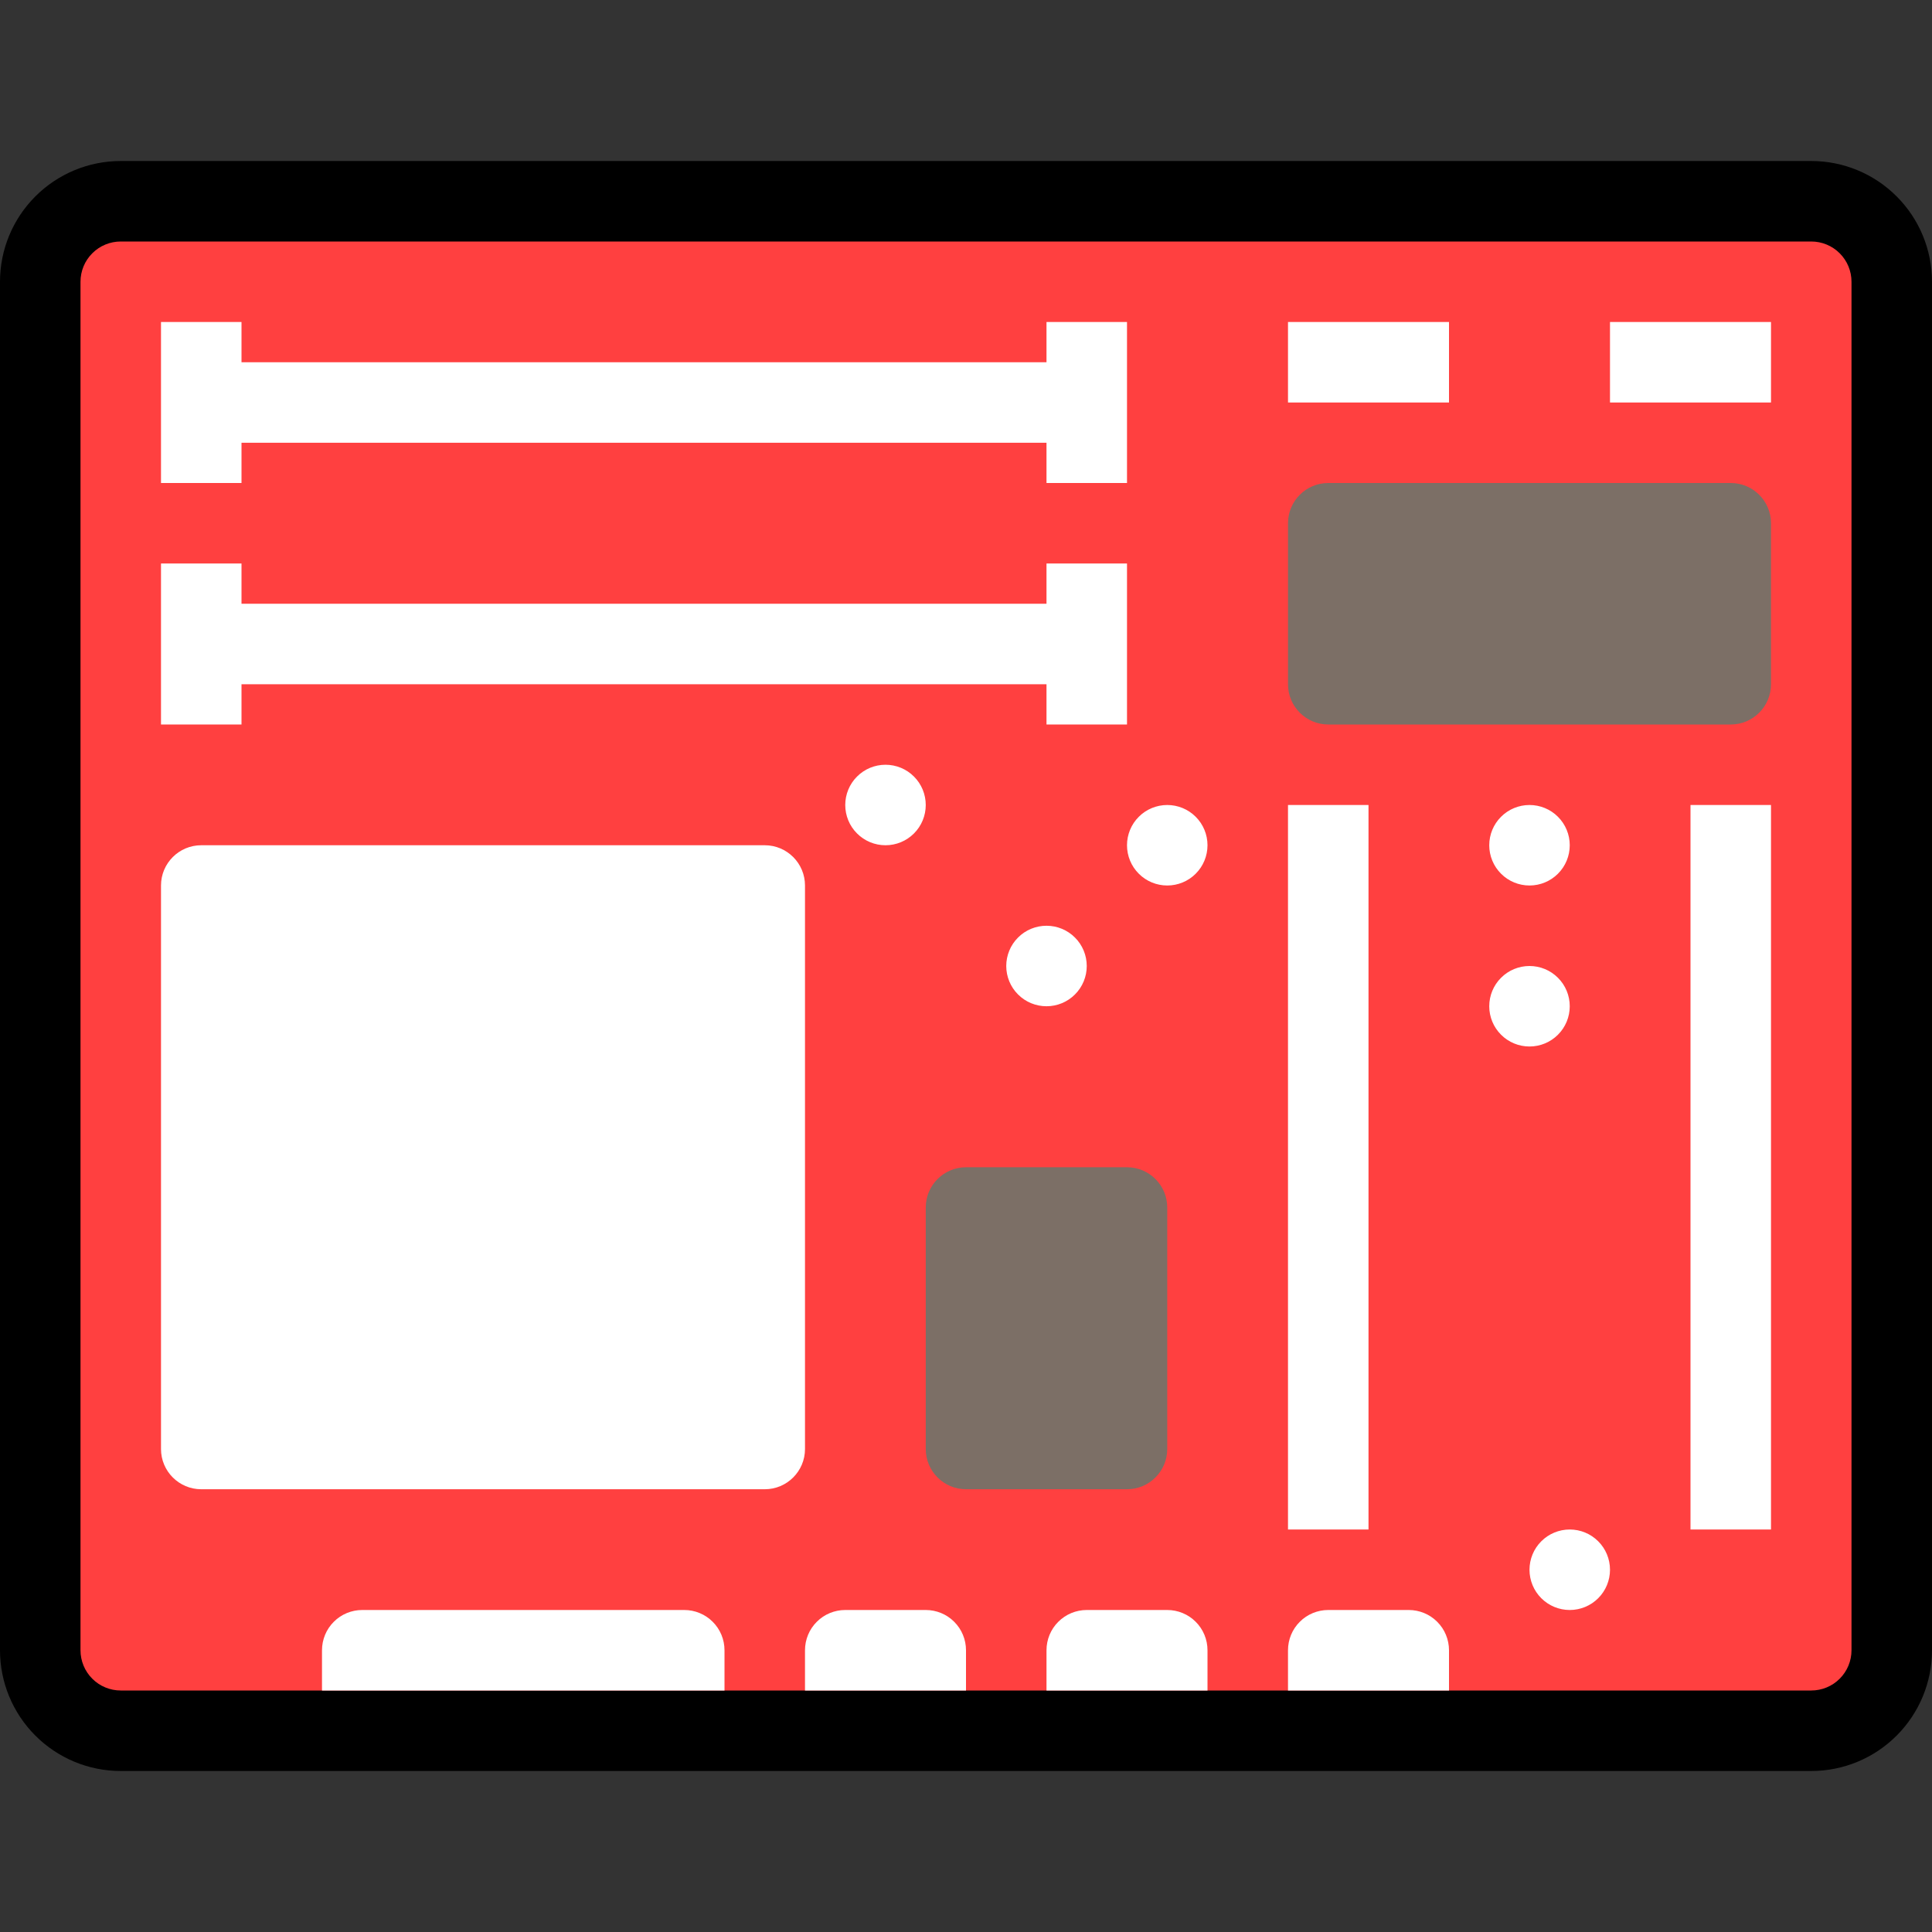 <svg width="120" height="120" viewBox="0 0 48 48" fill="none" xmlns="http://www.w3.org/2000/svg">
<rect x="0" y="0" width="48" height="48" fill="#333333" stroke="none"/>
<g clip-path="url(#clip0_32_27)">
<path d="M45 5H3C1.895 5 1 5.895 1 7V41C1 42.105 1.895 43 3 43H45C46.105 43 47 42.105 47 41V7C47 5.895 46.105 5 45 5Z" fill="#FF4040"/>
<path d="M45 4H3C2.204 4 1.441 4.316 0.879 4.879C0.316 5.441 0 6.204 0 7L0 41C0 41.796 0.316 42.559 0.879 43.121C1.441 43.684 2.204 44 3 44H45C45.796 44 46.559 43.684 47.121 43.121C47.684 42.559 48 41.796 48 41V7C48 6.204 47.684 5.441 47.121 4.879C46.559 4.316 45.796 4 45 4V4ZM46 41C46 41.265 45.895 41.52 45.707 41.707C45.52 41.895 45.265 42 45 42H3C2.735 42 2.48 41.895 2.293 41.707C2.105 41.52 2 41.265 2 41V7C2 6.735 2.105 6.48 2.293 6.293C2.48 6.105 2.735 6 3 6H45C45.265 6 45.52 6.105 45.707 6.293C45.895 6.48 46 6.735 46 7V41Z" fill="black"/>
<path d="M26 8V9H6V8H4V12H6V11H26V12H28V8H26ZM26 15H6V14H4V18H6V17H26V18H28V14H26V15ZM32 8H36V10H32V8ZM40 8H44V10H40V8Z" fill="white"/>
<path d="M43 12H33C32.448 12 32 12.448 32 13V17C32 17.552 32.448 18 33 18H43C43.552 18 44 17.552 44 17V13C44 12.448 43.552 12 43 12Z" fill="#7C6F66"/>
<path d="M42 20H44V38H42V20ZM32 20H34V38H32V20Z" fill="white"/>
<path d="M19 21H5C4.448 21 4 21.448 4 22V36C4 36.552 4.448 37 5 37H19C19.552 37 20 36.552 20 36V22C20 21.448 19.552 21 19 21Z" fill="white"/>
<path d="M9 40H17C17.265 40 17.52 40.105 17.707 40.293C17.895 40.48 18 40.735 18 41V42H8V41C8 40.735 8.105 40.48 8.293 40.293C8.48 40.105 8.735 40 9 40V40ZM21 40H23C23.265 40 23.52 40.105 23.707 40.293C23.895 40.48 24 40.735 24 41V42H20V41C20 40.735 20.105 40.48 20.293 40.293C20.48 40.105 20.735 40 21 40ZM27 40H29C29.265 40 29.52 40.105 29.707 40.293C29.895 40.48 30 40.735 30 41V42H26V41C26 40.735 26.105 40.48 26.293 40.293C26.48 40.105 26.735 40 27 40ZM33 40H35C35.265 40 35.52 40.105 35.707 40.293C35.895 40.48 36 40.735 36 41V42H32V41C32 40.735 32.105 40.48 32.293 40.293C32.48 40.105 32.735 40 33 40Z" fill="white"/>
<path d="M28 29H24C23.448 29 23 29.448 23 30V36C23 36.552 23.448 37 24 37H28C28.552 37 29 36.552 29 36V30C29 29.448 28.552 29 28 29Z" fill="#7C6F66"/>
<path d="M39 21C39 20.735 38.895 20.48 38.707 20.293C38.52 20.105 38.265 20 38 20C37.735 20 37.48 20.105 37.293 20.293C37.105 20.48 37 20.735 37 21C37 21.265 37.105 21.52 37.293 21.707C37.48 21.895 37.735 22 38 22C38.265 22 38.52 21.895 38.707 21.707C38.895 21.52 39 21.265 39 21ZM30 21C30 20.735 29.895 20.48 29.707 20.293C29.52 20.105 29.265 20 29 20C28.735 20 28.48 20.105 28.293 20.293C28.105 20.48 28 20.735 28 21C28 21.265 28.105 21.52 28.293 21.707C28.48 21.895 28.735 22 29 22C29.265 22 29.52 21.895 29.707 21.707C29.895 21.52 30 21.265 30 21ZM23 20C23 19.735 22.895 19.48 22.707 19.293C22.52 19.105 22.265 19 22 19C21.735 19 21.48 19.105 21.293 19.293C21.105 19.48 21 19.735 21 20C21 20.265 21.105 20.52 21.293 20.707C21.48 20.895 21.735 21 22 21C22.265 21 22.52 20.895 22.707 20.707C22.895 20.52 23 20.265 23 20ZM39 25C39 24.735 38.895 24.48 38.707 24.293C38.52 24.105 38.265 24 38 24C37.735 24 37.48 24.105 37.293 24.293C37.105 24.48 37 24.735 37 25C37 25.265 37.105 25.52 37.293 25.707C37.48 25.895 37.735 26 38 26C38.265 26 38.52 25.895 38.707 25.707C38.895 25.52 39 25.265 39 25ZM40 39C40 38.735 39.895 38.48 39.707 38.293C39.52 38.105 39.265 38 39 38C38.735 38 38.48 38.105 38.293 38.293C38.105 38.48 38 38.735 38 39C38 39.265 38.105 39.52 38.293 39.707C38.48 39.895 38.735 40 39 40C39.265 40 39.52 39.895 39.707 39.707C39.895 39.52 40 39.265 40 39ZM27 24C27 23.735 26.895 23.48 26.707 23.293C26.52 23.105 26.265 23 26 23C25.735 23 25.48 23.105 25.293 23.293C25.105 23.48 25 23.735 25 24C25 24.265 25.105 24.52 25.293 24.707C25.48 24.895 25.735 25 26 25C26.265 25 26.52 24.895 26.707 24.707C26.895 24.52 27 24.265 27 24Z" fill="white"/>
</g>
<defs>
<clipPath id="clip0_32_27">
<rect width="120" height="120" fill="white"/>
</clipPath>
</defs>
</svg>
